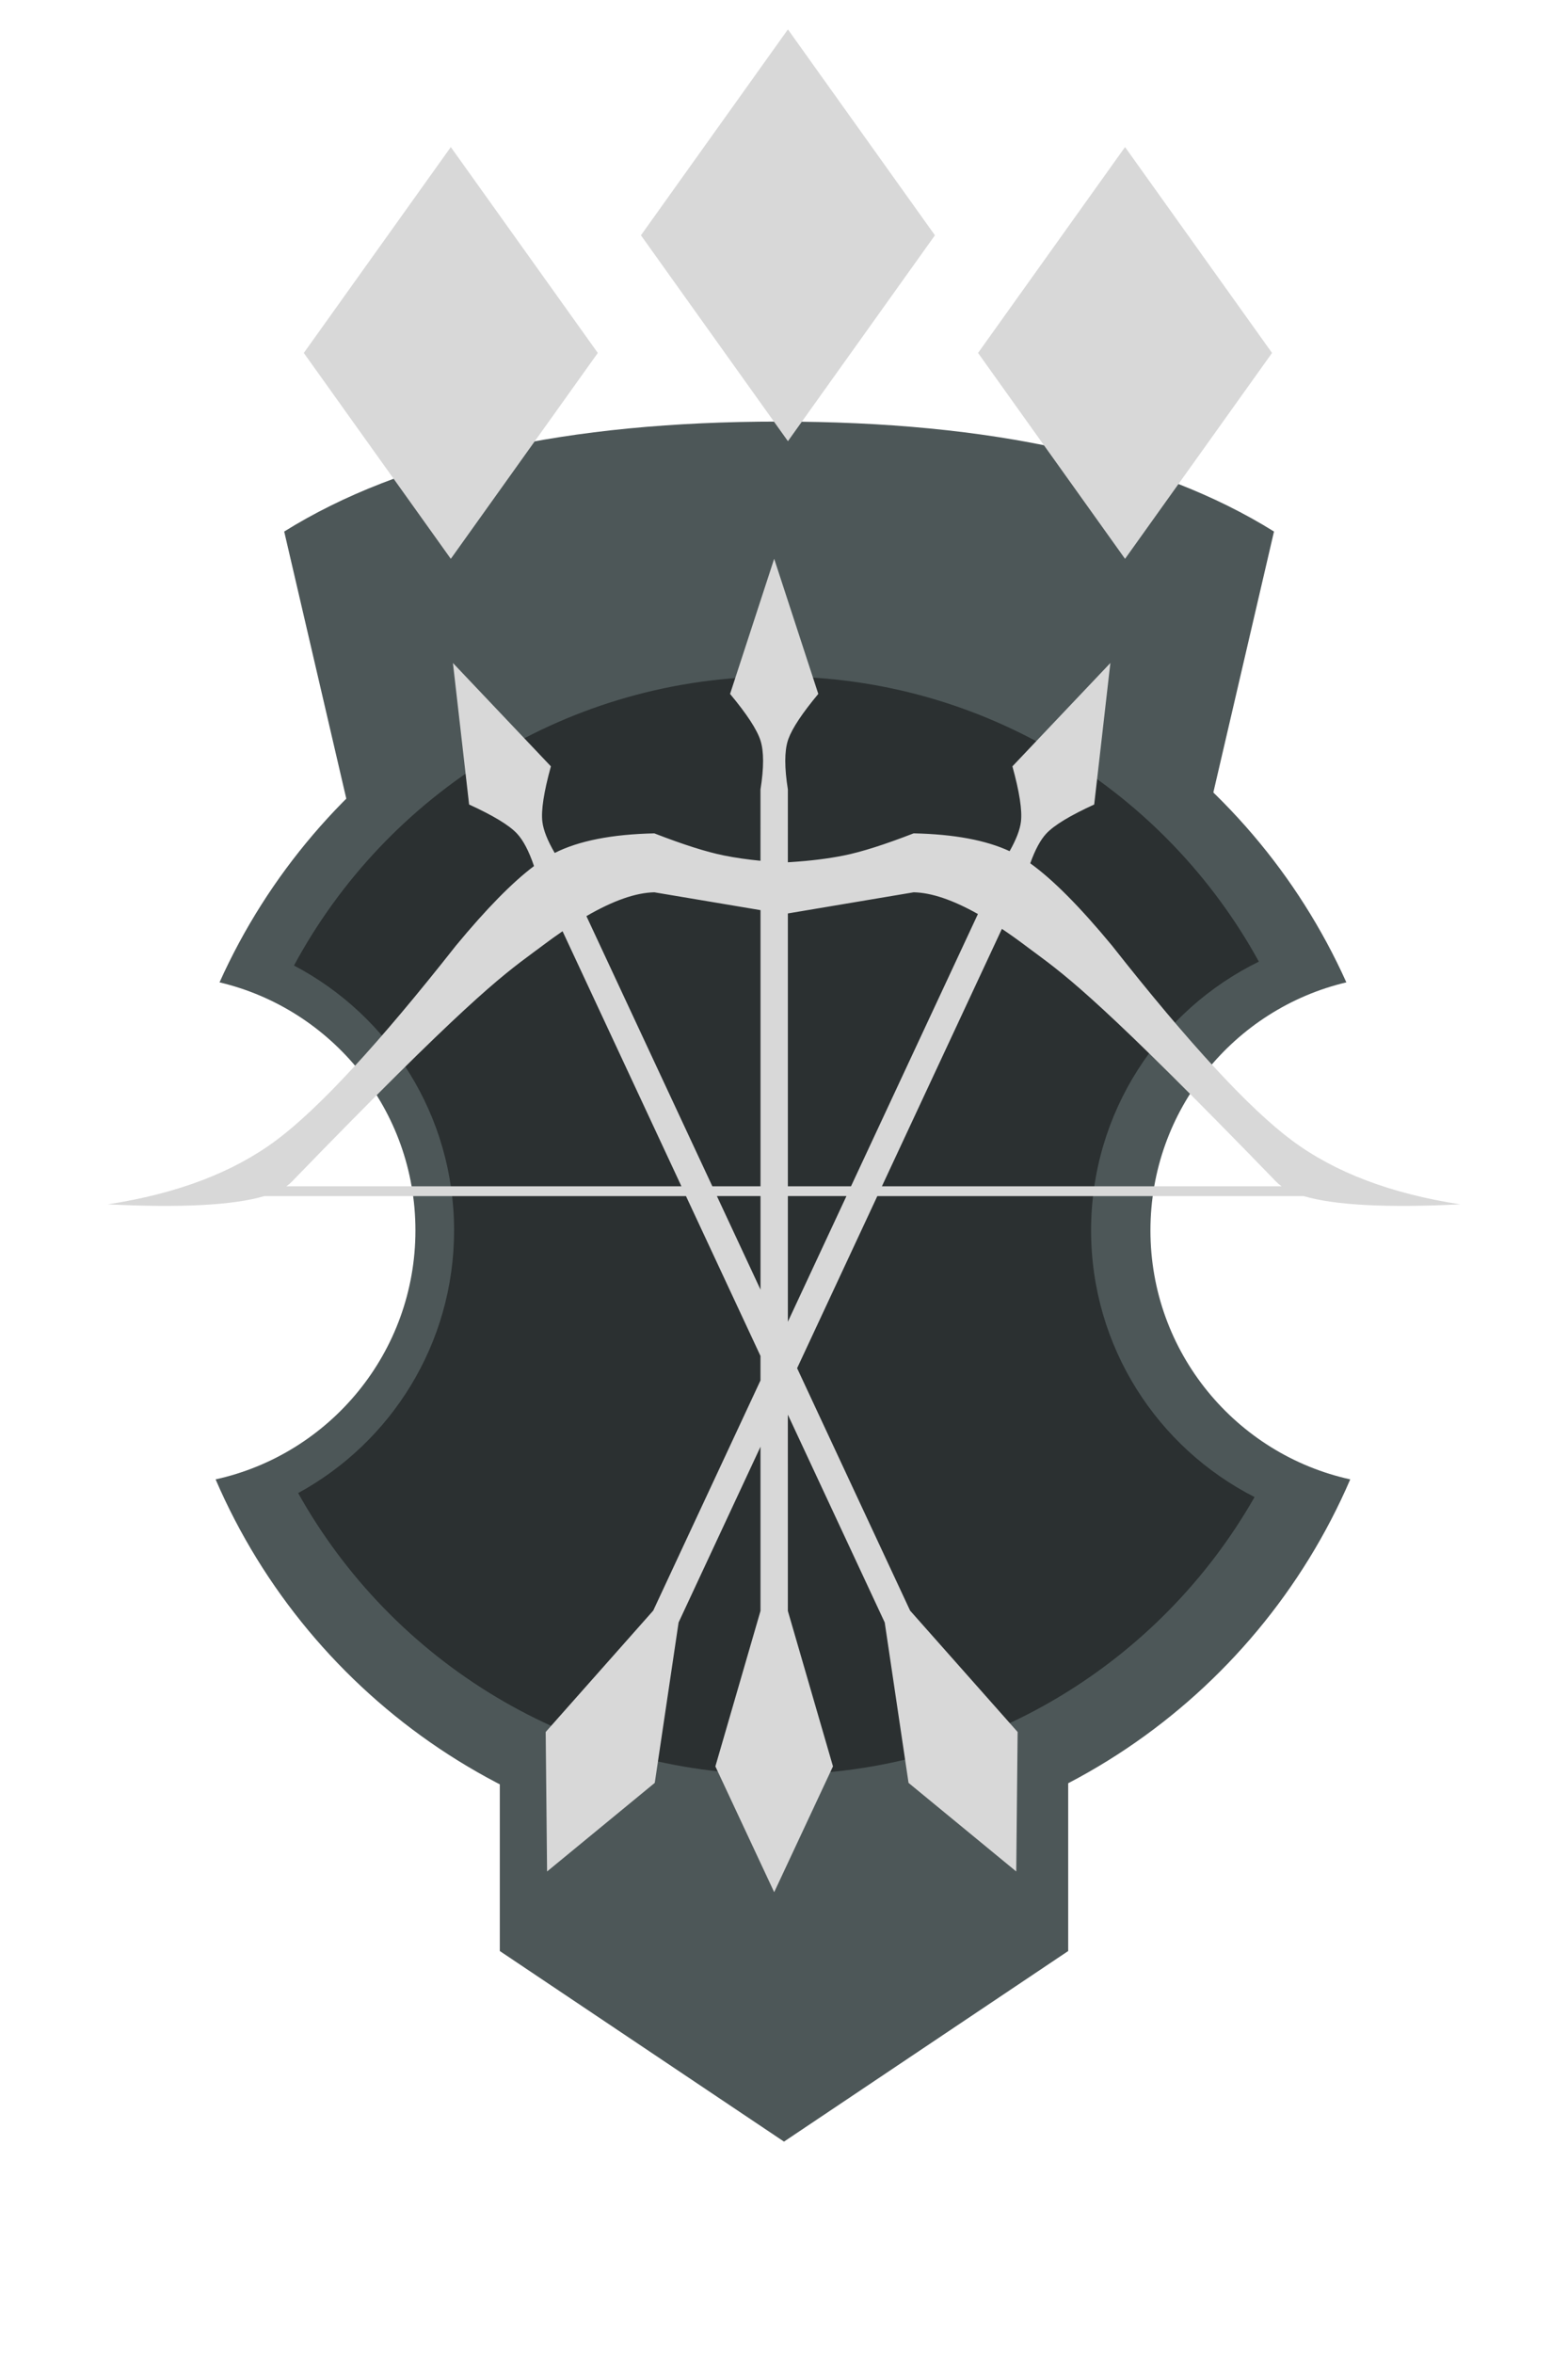 <svg height="240" viewBox="0 0 160 240" width="160" xmlns="http://www.w3.org/2000/svg"><g fill="none" fill-rule="evenodd"><g transform="translate(11 43)"><g fill="#4d5758"><path d="m40 120h58v36l-29 19.44-29-19.44z"/><path d="m18 11.215c12-7.477 28.833-11.215 50.5-11.215s38.5 3.738 50.5 11.215l-10 43h-81z"/><path d="m68.891 20c25.6 0 47.634 15.269 57.491 37.198-11.463 2.713-19.991 13.012-19.991 25.302 0 12.433 8.727 22.828 20.389 25.393-9.649 22.414-31.936 38.107-57.889 38.107-25.953 0-48.24-15.693-57.891-38.107 11.664-2.566 20.391-12.96 20.391-25.393 0-12.29-8.528-22.589-19.989-25.302 9.855-21.929 31.889-37.198 57.489-37.198z"/></g><path d="m68.335 26c21.173 0 39.601 11.75 49.12 29.085-10.139 4.957-17.12 15.371-17.12 27.415 0 11.87 6.781 22.156 16.68 27.197-9.637 16.906-27.827 28.303-48.68 28.303-21.019 0-39.334-11.581-48.912-28.71 9.48-5.172 15.912-15.23 15.912-26.79 0-11.732-6.624-21.917-16.336-27.019 9.454-17.551 28.002-29.481 49.336-29.481z" fill="#000" opacity=".446"/><path d="m68 14.001 4.499 13.776c-1.631 1.958-2.646 3.485-3.046 4.582l-.058.17c-.353 1.107-.353 2.772 0 4.993l-.001 7.426.287-.016c2.024-.129 3.838-.354 5.443-.677 1.783-.359 4.151-1.111 7.104-2.256 4.107.087 7.371.693 9.794 1.818.669-1.18 1.054-2.181 1.155-3.003.141-1.156-.149-3.039-.87-5.649l9.997-10.543-1.651 14.435c-2.463 1.125-4.092 2.114-4.887 2.965-.598.64-1.144 1.652-1.638 3.036 2.28 1.628 5.058 4.421 8.334 8.381 7.891 10.021 14.021 16.654 18.392 19.901 4.37 3.247 10.086 5.414 17.145 6.5-7.478.374-12.802.094-15.974-.84l-43.502-.001-8.185 17.553 11.53 24.728 10.971 12.379-.141 14.227-10.989-9.037-2.431-16.361-9.885-21.197.001 20.021 4.604 15.855-6 12.832-6-12.832 4.604-15.855-0-16.75-8.358 17.926-2.431 16.361-10.989 9.037-.141-14.227 10.971-12.379 10.947-23.479v-2.496l-7.603-16.306-43.027.001c-3.172.934-8.496 1.214-15.974.84 7.06-1.086 12.775-3.253 17.145-6.5 4.37-3.247 10.501-9.881 18.392-19.901 3.097-3.744 5.75-6.445 7.957-8.103-.52-1.527-1.099-2.631-1.736-3.313-.795-.851-2.424-1.839-4.887-2.965l-1.651-14.435 9.997 10.543c-.721 2.61-1.011 4.493-.87 5.649.105.864.525 1.925 1.259 3.183 2.457-1.24 5.845-1.905 10.165-1.997 2.953 1.145 5.321 1.898 7.104 2.256 1.137.229 2.38.409 3.728.54l.001-7.272c.353-2.222.353-3.886 0-4.993-.353-1.107-1.387-2.691-3.104-4.752l4.498-13.776zm7.372 64.996h-5.977v12.817zm-8.768 0h-4.451l4.451 9.545zm-22.223-25.561c-.074.056-.148.111-.222.166l-.22.164-.22.163c-.037.027-.073.054-.11.081l-.22.162c-3.342 2.469-7.11 5.298-24.614 23.361-.158.163-.342.318-.554.465l40.312-.001-12.129-26.014c-.654.447-1.329.931-2.024 1.453zm11.389-5.423c-1.894.037-4.205.847-6.932 2.429l12.849 27.555h4.917v-28.165zm26.459 0-12.834 2.156v27.828h6.443l12.95-27.769c-2.565-1.442-4.751-2.18-6.558-2.216zm9.006 3.728-12.244 26.257 40.787.001c-.211-.147-.396-.302-.554-.465-17.504-18.063-21.272-20.892-24.614-23.361l-.22-.162c-.037-.027-.073-.054-.11-.081l-.22-.163-.22-.164c-.074-.055-.148-.11-.222-.166-.823-.618-1.618-1.183-2.384-1.696z" fill="#d8d8d8"/></g><g fill="#d8d8d8" transform="translate(31 3)"><path d="m83.8 12 15 21-15 21-15-21z"/><path d="m49.4 0 15 21-15 21-15-21z"/><path d="m15 12 15 21-15 21-15-21z"/></g></g></svg>
